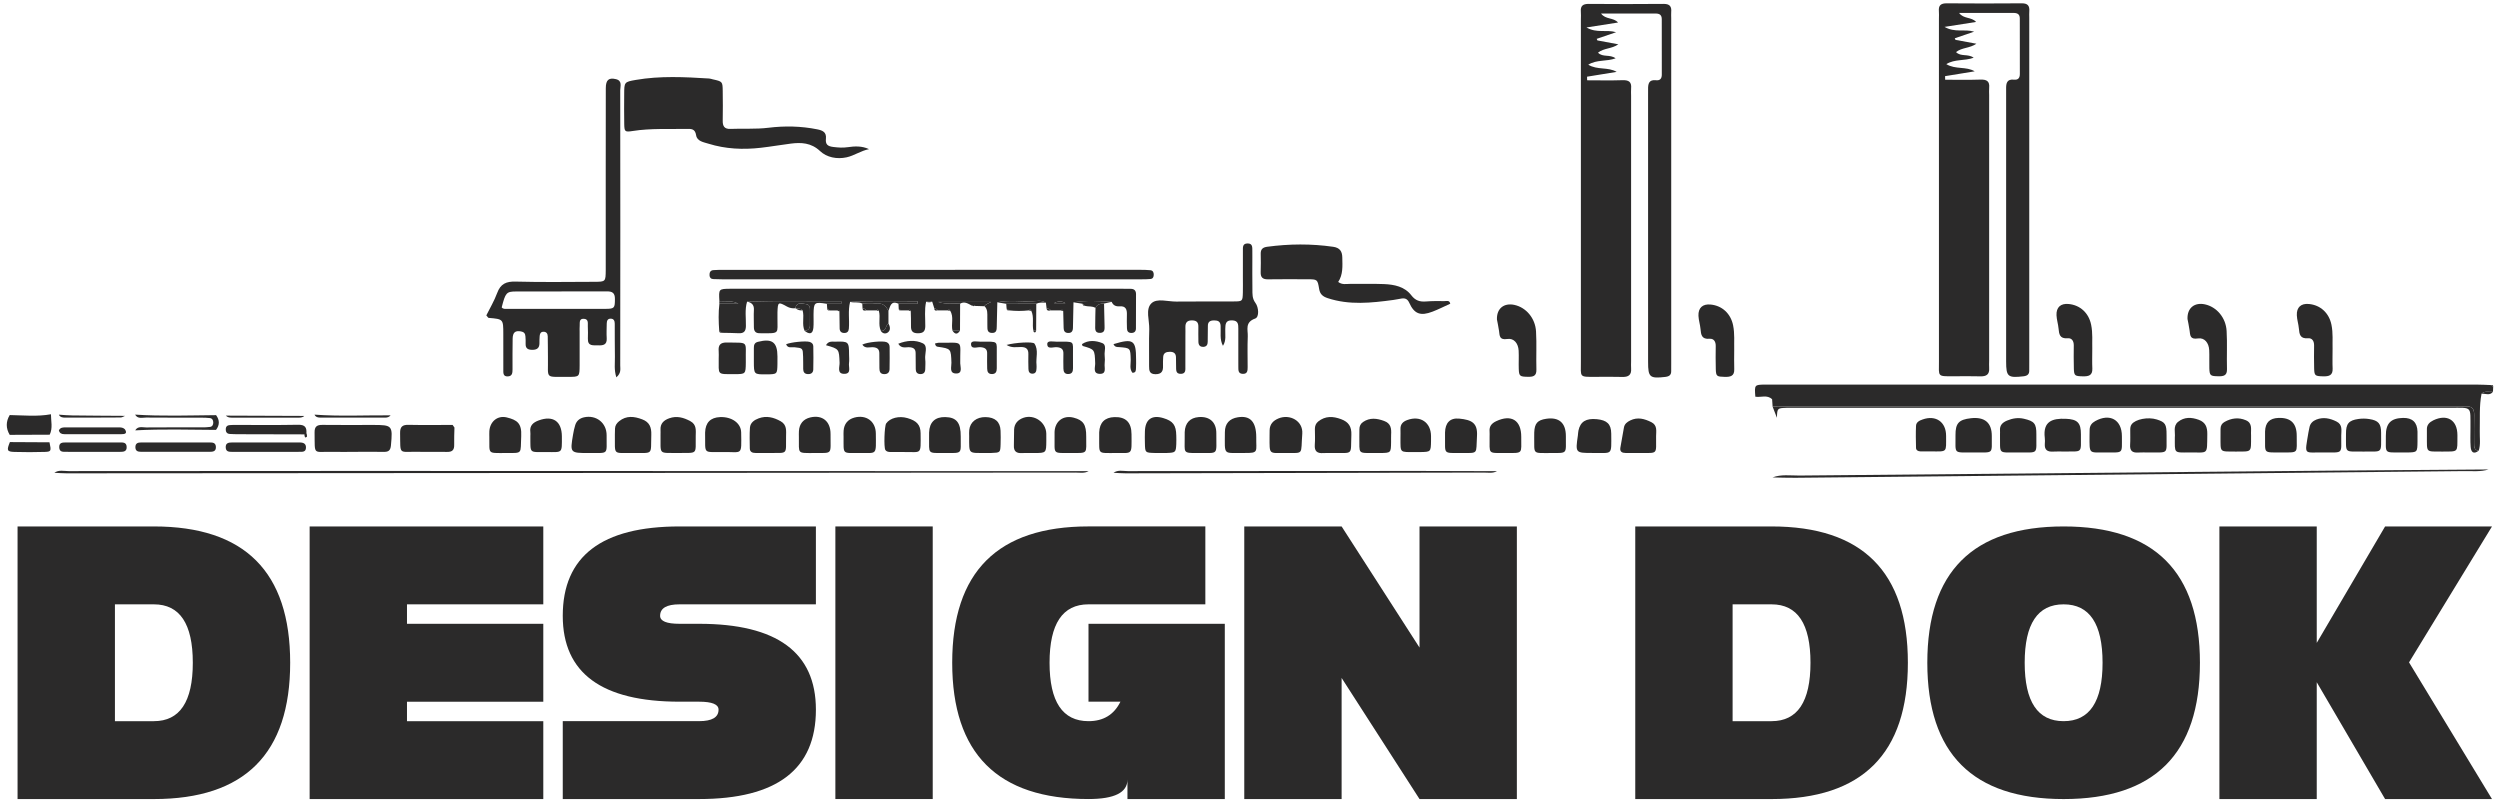 <?xml version="1.0" encoding="utf-8"?>
<!-- Generator: Adobe Illustrator 16.0.4, SVG Export Plug-In . SVG Version: 6.00 Build 0)  -->
<!DOCTYPE svg PUBLIC "-//W3C//DTD SVG 1.1//EN" "http://www.w3.org/Graphics/SVG/1.1/DTD/svg11.dtd">
<svg version="1.1" id="Layer_1" xmlns="http://www.w3.org/2000/svg" xmlns:xlink="http://www.w3.org/1999/xlink" x="0px" y="0px"
	 width="124.881px" height="40.082px" viewBox="0 0 124.881 40.082" enable-background="new 0 0 124.881 40.082"
	 xml:space="preserve">
<g>
	<g>
		<path fill="#2B2A2A" d="M0.877,39.915V26.297h6.809c4.539,0,6.809,2.27,6.809,6.809s-2.27,6.809-6.809,6.809H0.877z M5.741,30.188
			v5.836h1.945c1.297,0,1.945-0.973,1.945-2.918s-0.648-2.918-1.945-2.918H5.741z"/>
		<path fill="#2B2A2A" d="M27.139,26.297v3.891h-6.809v0.973h6.809v3.891h-6.809v0.973h6.809v3.891H15.467V26.297H27.139z"/>
		<path fill="#2B2A2A" d="M40.756,26.297v3.891h-6.809c-0.648,0-0.973,0.191-0.973,0.574c0,0.266,0.324,0.398,0.973,0.398h0.973
			c3.891,0,5.836,1.43,5.836,4.289c0,2.977-1.945,4.465-5.836,4.465h-6.809v-3.891h6.809c0.648,0,0.973-0.191,0.973-0.574
			c0-0.266-0.324-0.398-0.973-0.398h-0.973c-3.891,0-5.836-1.43-5.836-4.289c0-2.977,1.945-4.465,5.836-4.465H40.756z"/>
		<path fill="#2B2A2A" d="M46.592,26.297v13.617h-4.863V26.297H46.592z"/>
		<path fill="#2B2A2A" d="M54.373,30.188c-1.297,0-1.945,0.973-1.945,2.918s0.648,2.918,1.945,2.918
			c0.746,0,1.277-0.324,1.596-0.973h-1.596v-3.891h6.809v8.754h-4.863v-0.973c0,0.648-0.648,0.973-1.945,0.973
			c-4.539,0-6.809-2.27-6.809-6.809s2.27-6.809,6.809-6.809h5.836v3.891H54.373z"/>
		<path fill="#2B2A2A" d="M67.017,33.865v6.05h-4.863V26.297h4.863l3.891,6.05v-6.05h4.863v13.617h-4.863L67.017,33.865z"/>
		<path fill="#2B2A2A" d="M81.685,39.915V26.297h6.809c4.538,0,6.809,2.27,6.809,6.809s-2.271,6.809-6.809,6.809H81.685z
			 M86.548,30.188v5.836h1.945c1.297,0,1.945-0.973,1.945-2.918s-0.648-2.918-1.945-2.918H86.548z"/>
		<path fill="#2B2A2A" d="M103.083,26.297c4.539,0,6.809,2.27,6.809,6.809s-2.27,6.809-6.809,6.809s-6.809-2.27-6.809-6.809
			S98.543,26.297,103.083,26.297z M103.083,36.024c1.297,0,1.945-0.973,1.945-2.918s-0.648-2.918-1.945-2.918
			s-1.945,0.973-1.945,2.918S101.786,36.024,103.083,36.024z"/>
		<path fill="#2B2A2A" d="M115.727,32.114l3.414-5.816h5.34l-4.144,6.789l4.144,6.828h-5.34l-3.414-5.836v5.836h-4.863V26.297h4.863
			V32.114z"/>
	</g>
	<g>
		<g>
			<path fill-rule="evenodd" clip-rule="evenodd" fill="#2B2A2A" d="M3.211,21.688c0.952,0,1.906,0.003,2.859,0
				c0.156,0,0.31-0.025,0.17-0.243c-0.077-0.077-0.173-0.096-0.276-0.096c-0.887,0-1.773-0.001-2.66,0
				c-0.142,0-0.288-0.008-0.363,0.15C2.976,21.642,3.075,21.688,3.211,21.688z M15.271,21.843c0.099-0.023,0.036-0.121,0.034-0.189
				c0.024-0.294-0.061-0.442-0.406-0.436c-1.082,0.021-2.166,0.008-3.248,0.008c-0.061,0-0.123,0.007-0.184,0.01
				c-0.121,0.008-0.185,0.076-0.19,0.193c-0.006,0.139,0.05,0.239,0.201,0.248c0.144,0.011,0.285,0.011,0.429,0.013
				c1.104,0.002,2.207,0.005,3.31,0.008C15.221,21.755,15.218,21.856,15.271,21.843z M20.412,21.222
				c-0.311-0.008-0.432,0.095-0.426,0.415c0.021,1.119-0.096,0.914,0.882,0.933c0.487,0.008,0.977-0.008,1.465,0.004
				c0.265,0.007,0.363-0.104,0.355-0.362c-0.009-0.284,0.008-0.569,0.013-0.854c-0.03-0.044-0.061-0.089-0.092-0.132
				C21.875,21.226,21.144,21.238,20.412,21.222z M19.189,22.572c0.226,0.003,0.316-0.082,0.339-0.317
				c0.093-1.002,0.076-1.028-0.908-1.028c-0.835,0-1.671,0.008-2.506-0.003c-0.279-0.004-0.405,0.077-0.4,0.38
				c0.019,1.183-0.103,0.943,0.91,0.967c0.346,0.008,0.692,0.001,1.038,0.001c0,0,0,0,0-0.001
				C18.17,22.57,18.68,22.564,19.189,22.572z M10.466,22.57c0.176,0,0.334-0.021,0.318-0.259c-0.015-0.199-0.159-0.209-0.307-0.209
				c-1.143,0-2.283,0-3.425,0c-0.155,0-0.285,0.03-0.289,0.228c-0.003,0.196,0.117,0.238,0.276,0.238c0.57,0.002,1.143,0,1.713,0
				c0,0.002,0,0.002,0,0.002C9.324,22.57,9.896,22.57,10.466,22.57z M14.964,22.57c0.142,0,0.307,0.013,0.319-0.192
				c0.015-0.218-0.126-0.276-0.315-0.276c-1.125,0.001-2.251,0.001-3.376,0c-0.183,0-0.333,0.029-0.316,0.263
				c0.015,0.202,0.164,0.204,0.312,0.206c0.573,0.001,1.147,0,1.72,0v0.001C13.86,22.571,14.412,22.572,14.964,22.57z M5.996,22.571
				c0.171,0,0.341-0.011,0.331-0.247c-0.009-0.24-0.192-0.222-0.354-0.222c-0.896-0.002-1.789-0.001-2.685,0
				c-0.168,0-0.341,0.003-0.33,0.245c0.01,0.245,0.192,0.221,0.353,0.223c0.448,0.004,0.896,0.001,1.342,0.001
				C5.101,22.571,5.548,22.571,5.996,22.571z"/>
			<path fill-rule="evenodd" clip-rule="evenodd" fill="#2B2A2A" d="M79.277,3.831c0.492-0.08,0.985-0.16,1.479-0.24
				c-0.424-0.256-0.964-0.081-1.418-0.359c0.424-0.264,0.898-0.149,1.366-0.318c-0.287-0.214-0.642-0.037-0.88-0.283
				c0.293-0.236,0.68-0.183,1.016-0.417c-0.389-0.073-0.717-0.134-1.047-0.195c-0.011-0.026-0.023-0.051-0.034-0.078
				c0.298-0.102,0.595-0.204,0.97-0.332c-0.496-0.146-0.956,0.065-1.482-0.237c0.6-0.094,1.064-0.167,1.578-0.247
				c-0.233-0.261-0.622-0.14-0.848-0.448c0.938,0,1.83,0,2.723-0.001c0.194-0.001,0.309,0.067,0.309,0.281
				c-0.002,0.921-0.002,1.841,0.002,2.763c0.002,0.205-0.086,0.311-0.29,0.288c-0.362-0.04-0.4,0.187-0.395,0.458
				c0.003,0.103-0.001,0.205-0.001,0.308c0,4.439,0,8.879,0.001,13.319c0,0.756,0.088,0.824,0.86,0.735
				c0.201-0.024,0.301-0.099,0.294-0.303c-0.003-0.123,0.001-0.246,0.001-0.369c0-5.749,0-11.498,0-17.248
				c0-0.102-0.008-0.205,0-0.307c0.025-0.278-0.074-0.408-0.377-0.406c-1.248,0.011-2.496,0.011-3.744,0
				c-0.289-0.001-0.419,0.098-0.393,0.393c0.012,0.122,0.002,0.245,0.002,0.368c0,5.709-0.002,11.417,0,17.126
				c0,0.767-0.097,0.746,0.713,0.743c0.449-0.001,0.899-0.01,1.35,0.004c0.305,0.01,0.471-0.092,0.446-0.419
				c-0.01-0.122-0.001-0.245-0.001-0.368c0-4.419,0-8.839,0-13.258c0-0.123-0.01-0.247,0.001-0.369
				c0.032-0.332-0.126-0.42-0.437-0.409c-0.586,0.02-1.174,0.005-1.76,0.005C79.28,3.95,79.278,3.891,79.277,3.831z"/>
			<g>
				<path fill-rule="evenodd" clip-rule="evenodd" fill="#2B2A2A" d="M30.716,17.827c-0.011-0.552-0.004-1.104-0.008-1.657
					c-0.001-0.13-0.038-0.249-0.198-0.252c-0.165-0.004-0.198,0.113-0.202,0.245c-0.004,0.245-0.016,0.491-0.001,0.736
					c0.019,0.33-0.181,0.362-0.432,0.352c-0.237-0.011-0.522,0.062-0.509-0.335c0.007-0.204,0.007-0.408-0.003-0.612
					c-0.007-0.153,0.048-0.363-0.192-0.379c-0.257-0.019-0.202,0.198-0.214,0.351c-0.009,0.1-0.003,0.203-0.003,0.306
					c0,0.553,0.002,1.104,0,1.656c-0.004,0.579-0.006,0.59-0.562,0.586c-1.214-0.01-0.999,0.144-1.021-0.986
					c-0.006-0.348,0-0.695-0.01-1.042c-0.004-0.135-0.071-0.233-0.229-0.224c-0.132,0.009-0.164,0.106-0.174,0.211
					c-0.012,0.121-0.011,0.244-0.011,0.367c-0.001,0.231-0.12,0.323-0.347,0.325c-0.22,0.001-0.355-0.062-0.344-0.311
					c0.006-0.123-0.001-0.245-0.01-0.368c-0.008-0.139-0.079-0.218-0.225-0.242c-0.278-0.049-0.405,0.042-0.413,0.359
					c-0.013,0.51-0.003,1.021-0.006,1.533c-0.001,0.166-0.006,0.348-0.234,0.356c-0.251,0.012-0.225-0.185-0.226-0.345
					c-0.003-0.594-0.001-1.186-0.001-1.779c-0.001-0.738-0.001-0.737-0.731-0.799c-0.027-0.003-0.051-0.052-0.117-0.125
					c0.175-0.354,0.396-0.721,0.542-1.118c0.169-0.461,0.451-0.584,0.931-0.57c1.308,0.036,2.617,0.015,3.926,0.011
					c0.56-0.002,0.561-0.008,0.566-0.586c0.002-0.144,0-0.286,0-0.43c0.001-1.452-0.003-7.205,0.003-8.657
					c0.001-0.413,0.149-0.535,0.504-0.451c0.335,0.081,0.217,0.358,0.217,0.556c0.007,3.149,0.005,10.6,0,13.749
					c0,0.174,0.059,0.37-0.194,0.591C30.666,18.464,30.722,18.14,30.716,17.827z M25.336,15.427
					c1.638,0.002,3.273,0.005,4.911,0.001c0.453-0.001,0.468-0.046,0.47-0.493c0.002-0.3-0.128-0.383-0.405-0.38
					c-1.515,0.007-3.028-0.001-4.543,0.005c-0.476,0.002-0.521,0.068-0.708,0.793C25.132,15.45,25.241,15.427,25.336,15.427z"/>
				<path fill-rule="evenodd" clip-rule="evenodd" fill="#2B2A2A" d="M43.411,7.45c-0.356-0.166-0.715-0.149-1.063-0.098
					c-0.247,0.037-0.474,0.02-0.718-0.01c-0.292-0.034-0.403-0.131-0.373-0.415c0.035-0.321-0.163-0.414-0.436-0.467
					c-0.811-0.163-1.628-0.178-2.439-0.078c-0.635,0.078-1.265,0.029-1.896,0.057c-0.299,0.012-0.39-0.136-0.384-0.413
					c0.01-0.49,0.007-0.981,0-1.471c-0.006-0.483-0.011-0.483-0.498-0.592c-0.06-0.014-0.118-0.037-0.18-0.041
					c-1.223-0.076-2.448-0.14-3.664,0.07c-0.578,0.1-0.577,0.113-0.58,0.718c-0.002,0.49-0.008,0.98,0.002,1.471
					c0.008,0.399,0.027,0.425,0.428,0.362c0.894-0.14,1.793-0.086,2.69-0.104c0.231-0.004,0.423-0.01,0.473,0.317
					c0.048,0.304,0.38,0.348,0.621,0.423c0.852,0.266,1.729,0.303,2.607,0.203c0.506-0.057,1.01-0.147,1.514-0.21
					c0.504-0.062,1.004-0.046,1.45,0.375c0.332,0.313,0.834,0.418,1.323,0.312C42.674,7.775,43.003,7.529,43.411,7.45z"/>
			</g>
			<path fill-rule="evenodd" clip-rule="evenodd" fill="#2B2A2A" d="M74.776,15.96c0.023,0.127,0.073,0.347,0.104,0.567
				c0.034,0.249,0.012,0.468,0.416,0.406c0.332-0.051,0.545,0.224,0.564,0.581c0.016,0.306-0.005,0.613,0.006,0.92
				c0.013,0.357,0.058,0.382,0.454,0.388c0.255,0.005,0.437-0.03,0.427-0.358c-0.018-0.634,0.018-1.27-0.018-1.901
				c-0.035-0.67-0.5-1.208-1.083-1.333C75.137,15.121,74.756,15.399,74.776,15.96z"/>
			<path fill-rule="evenodd" clip-rule="evenodd" fill="#2B2A2A" d="M86.628,17.437c-0.011-0.339,0.031-0.767-0.056-1.19
				c-0.121-0.586-0.549-0.981-1.125-1.035c-0.394-0.038-0.622,0.165-0.605,0.564c0.01,0.221,0.083,0.439,0.103,0.66
				c0.024,0.286,0.058,0.521,0.447,0.486c0.22-0.018,0.315,0.143,0.313,0.361c-0.004,0.387-0.01,0.772,0.003,1.159
				c0.011,0.357,0.051,0.374,0.452,0.384c0.28,0.006,0.484-0.039,0.47-0.388C86.618,18.133,86.628,17.829,86.628,17.437z"/>
			<path fill-rule="evenodd" clip-rule="evenodd" fill="#2B2A2A" d="M31.616,22.63c1.044-0.013,0.886,0.128,0.918-0.912
				c0.012-0.373-0.09-0.632-0.451-0.769c-0.402-0.153-0.793-0.202-1.157,0.092c-0.114,0.094-0.198,0.207-0.205,0.362
				c-0.005,0.102-0.008,0.204-0.007,0.307C30.726,22.771,30.588,22.616,31.616,22.63z"/>
			<path fill-rule="evenodd" clip-rule="evenodd" fill="#2B2A2A" d="M66.594,22.63c1.025-0.015,0.872,0.139,0.91-0.907
				c0.016-0.411-0.139-0.645-0.51-0.783c-0.406-0.153-0.791-0.17-1.147,0.115c-0.117,0.093-0.166,0.223-0.165,0.375
				c0.002,0.263,0.016,0.528-0.005,0.789c-0.025,0.33,0.128,0.436,0.431,0.413C66.27,22.622,66.433,22.63,66.594,22.63z"/>
			<path fill-rule="evenodd" clip-rule="evenodd" fill="#2B2A2A" d="M38.413,22.627c0.966-0.006,0.842,0.108,0.853-0.831
				c0.003-0.28,0.046-0.572-0.266-0.751c-0.351-0.199-0.716-0.292-1.104-0.147c-0.213,0.077-0.416,0.214-0.435,0.465
				c-0.024,0.342-0.011,0.688-0.007,1.032c0.002,0.185,0.131,0.232,0.288,0.232C37.966,22.628,38.19,22.627,38.413,22.627z"/>
			<path fill-rule="evenodd" clip-rule="evenodd" fill="#2B2A2A" d="M33.903,22.627c0.969-0.008,0.84,0.091,0.85-0.842
				c0.003-0.28,0.054-0.573-0.269-0.747c-0.337-0.183-0.679-0.277-1.051-0.145c-0.27,0.095-0.459,0.261-0.438,0.582
				c0.006,0.079-0.001,0.16,0,0.243C33.009,22.74,32.858,22.618,33.903,22.627z"/>
			<path fill-rule="evenodd" clip-rule="evenodd" fill="#2B2A2A" d="M29.433,22.63c1.004-0.012,0.861,0.113,0.869-0.883
				c0.005-0.624-0.521-1.036-1.129-0.901c-0.215,0.048-0.369,0.172-0.437,0.382c-0.048,0.155-0.083,0.315-0.11,0.477
				C28.47,22.63,28.471,22.63,29.433,22.63z"/>
			<path fill-rule="evenodd" clip-rule="evenodd" fill="#2B2A2A" d="M55.694,22.63c0.901-0.013,0.833,0.141,0.828-0.94
				c-0.002-0.597-0.292-0.873-0.855-0.855c-0.481,0.016-0.739,0.272-0.76,0.763c-0.002,0.082-0.001,0.164,0,0.245
				C54.914,22.713,54.817,22.625,55.694,22.63z"/>
			<path fill-rule="evenodd" clip-rule="evenodd" fill="#2B2A2A" d="M51.48,22.63c0.062,0,0.122,0,0.183,0
				c0.598-0.004,0.598-0.004,0.603-0.604c0-0.122,0.002-0.245-0.001-0.366c-0.014-0.572-0.603-0.981-1.146-0.789
				c-0.267,0.097-0.448,0.283-0.462,0.584c-0.012,0.265,0.001,0.529-0.011,0.794c-0.015,0.296,0.128,0.401,0.407,0.383
				C51.195,22.623,51.338,22.629,51.48,22.63z"/>
			<path fill-rule="evenodd" clip-rule="evenodd" fill="#2B2A2A" d="M42.964,22.63c0.86-0.012,0.795,0.137,0.786-0.979
				c-0.005-0.609-0.487-0.951-1.074-0.791c-0.324,0.09-0.511,0.314-0.536,0.656c-0.008,0.101-0.003,0.203-0.002,0.306
				C42.145,22.73,42.043,22.623,42.964,22.63z"/>
			<path fill-rule="evenodd" clip-rule="evenodd" fill="#2B2A2A" d="M64.238,22.63c0.913-0.012,0.732,0.118,0.814-0.962
				c0.048-0.646-0.628-1.001-1.189-0.766c-0.267,0.111-0.439,0.29-0.443,0.597c-0.001,0.103-0.003,0.205-0.003,0.308
				C63.417,22.742,63.369,22.623,64.238,22.63z"/>
			<path fill-rule="evenodd" clip-rule="evenodd" fill="#2B2A2A" d="M81.872,22.628c0.968-0.009,0.85,0.112,0.854-0.839
				c0.001-0.256,0.074-0.545-0.238-0.701c-0.341-0.169-0.685-0.268-1.054-0.086c-0.152,0.075-0.282,0.172-0.314,0.35
				c-0.062,0.341-0.125,0.683-0.181,1.024c-0.028,0.193,0.095,0.25,0.259,0.251C81.422,22.629,81.647,22.628,81.872,22.628z"/>
			<path fill-rule="evenodd" clip-rule="evenodd" fill="#2B2A2A" d="M45.106,22.58c0.946-0.019,0.889,0.197,0.88-0.94
				c-0.003-0.418-0.196-0.621-0.656-0.755c-0.418-0.123-0.872-0.009-1.063,0.267c-0.089,0.127-0.124,1.199-0.042,1.322
				c0.064,0.097,0.168,0.104,0.27,0.105C44.698,22.581,44.901,22.58,45.106,22.58z"/>
			<path fill-rule="evenodd" clip-rule="evenodd" fill="#2B2A2A" d="M36.123,22.583c0.965-0.024,0.918,0.224,0.9-0.982
				c-0.007-0.469-0.477-0.791-1.054-0.766c-0.482,0.021-0.73,0.276-0.747,0.768c-0.001,0.02-0.001,0.04,0,0.062
				C35.237,22.725,35.099,22.566,36.123,22.583z"/>
			<path fill-rule="evenodd" clip-rule="evenodd" fill="#2B2A2A" d="M79.563,22.627c0.998-0.017,0.93,0.17,0.922-0.97
				c-0.004-0.476-0.215-0.669-0.721-0.718c-0.541-0.051-0.822,0.122-0.917,0.571c-0.017,0.078-0.017,0.16-0.028,0.242
				C78.692,22.627,78.692,22.627,79.563,22.627z"/>
			<path fill-rule="evenodd" clip-rule="evenodd" fill="#2B2A2A" d="M40.683,22.63c0.942-0.009,0.797,0.1,0.805-0.945
				c0.005-0.64-0.411-0.974-1.01-0.834c-0.349,0.082-0.549,0.32-0.57,0.684c-0.006,0.102-0.003,0.204-0.002,0.306
				C39.915,22.69,39.797,22.628,40.683,22.63z"/>
			<path fill-rule="evenodd" clip-rule="evenodd" fill="#2B2A2A" d="M59.178,21.886c0.011,0.711-0.126,0.755,0.639,0.743
				c1.096-0.016,0.934,0.156,0.941-0.983c0.004-0.557-0.334-0.855-0.878-0.812c-0.438,0.035-0.683,0.296-0.701,0.749
				C59.176,21.683,59.179,21.785,59.178,21.886z"/>
			<path fill-rule="evenodd" clip-rule="evenodd" fill="#2B2A2A" d="M49.278,22.627c0.081,0,0.163,0.002,0.243,0
				c0.445-0.017,0.447-0.017,0.461-0.439c0.006-0.225,0.009-0.448-0.001-0.67c-0.018-0.447-0.272-0.674-0.751-0.683
				c-0.448-0.007-0.774,0.247-0.814,0.645c-0.012,0.1-0.004,0.203-0.004,0.303C48.415,22.713,48.344,22.624,49.278,22.627z"/>
			<path fill-rule="evenodd" clip-rule="evenodd" fill="#2B2A2A" d="M62.753,21.838c-0.002-0.769-0.301-1.094-0.92-0.994
				c-0.416,0.066-0.646,0.311-0.647,0.741c-0.003,1.215-0.11,1.025,0.968,1.042C62.902,22.638,62.739,22.557,62.753,21.838z"/>
			<path fill-rule="evenodd" clip-rule="evenodd" fill="#2B2A2A" d="M47.189,22.63c0.92-0.005,0.796,0.076,0.802-0.822
				c0.005-0.699-0.213-0.964-0.778-0.974c-0.506-0.01-0.785,0.257-0.802,0.768c-0.003,0.081-0.001,0.163-0.001,0.243
				C46.417,22.694,46.308,22.627,47.189,22.63z"/>
			<path fill-rule="evenodd" clip-rule="evenodd" fill="#2B2A2A" d="M25.232,22.63c0.911-0.005,0.756,0.074,0.804-0.84
				c0.034-0.652-0.208-0.812-0.723-0.939c-0.463-0.112-0.839,0.208-0.869,0.688c-0.006,0.101-0.001,0.203-0.001,0.306
				C24.451,22.703,24.345,22.626,25.232,22.63z"/>
			<path fill-rule="evenodd" clip-rule="evenodd" fill="#2B2A2A" d="M53.499,22.63c0.88-0.002,0.754,0.05,0.76-0.814
				c0.005-0.607-0.144-0.826-0.625-0.952c-0.517-0.136-0.932,0.172-0.956,0.709c-0.003,0.081-0.001,0.163,0,0.245
				C52.688,22.707,52.555,22.625,53.499,22.63z"/>
			<path fill-rule="evenodd" clip-rule="evenodd" fill="#2B2A2A" d="M57.983,22.627c0.102,0,0.203,0.003,0.304,0
				c0.434-0.017,0.451-0.033,0.471-0.442c0.007-0.142,0.003-0.284,0-0.427c-0.008-0.524-0.161-0.729-0.653-0.875
				c-0.568-0.17-0.899,0.069-0.914,0.665c-0.006,0.203-0.006,0.406,0,0.609c0.011,0.456,0.014,0.456,0.489,0.47
				C57.78,22.629,57.881,22.627,57.983,22.627z"/>
			<path fill-rule="evenodd" clip-rule="evenodd" fill="#2B2A2A" d="M77.425,22.63c0.911-0.004,0.787,0.068,0.794-0.839
				c0.003-0.667-0.342-0.967-0.98-0.872c-0.438,0.065-0.583,0.229-0.6,0.685c-0.004,0.082-0.002,0.164-0.002,0.245
				C76.645,22.71,76.547,22.626,77.425,22.63z"/>
			<path fill-rule="evenodd" clip-rule="evenodd" fill="#2B2A2A" d="M75.219,22.63c0.887-0.001,0.766,0.05,0.771-0.802
				c0.005-0.84-0.497-1.146-1.255-0.787c-0.233,0.111-0.351,0.264-0.327,0.521c0.007,0.081,0,0.162,0.001,0.245
				C74.42,22.708,74.285,22.625,75.219,22.63z"/>
			<path fill-rule="evenodd" clip-rule="evenodd" fill="#2B2A2A" d="M72.976,22.63c0.905-0.005,0.745,0.077,0.803-0.842
				c0.042-0.658-0.255-0.817-0.893-0.878c-0.46-0.043-0.692,0.218-0.703,0.694c-0.001,0.082-0.001,0.164,0,0.245
				C72.19,22.697,72.083,22.626,72.976,22.63z"/>
			<path fill-rule="evenodd" clip-rule="evenodd" fill="#2B2A2A" d="M68.711,22.63c0.082,0,0.163,0.002,0.244,0
				c0.525-0.009,0.525-0.011,0.533-0.549c0.002-0.123-0.004-0.245,0.002-0.366c0.017-0.3-0.003-0.562-0.352-0.688
				c-0.363-0.133-0.709-0.177-1.047,0.051c-0.127,0.085-0.186,0.21-0.186,0.363c0,0.122-0.004,0.245-0.003,0.367
				C67.917,22.707,67.782,22.625,68.711,22.63z"/>
			<path fill-rule="evenodd" clip-rule="evenodd" fill="#2B2A2A" d="M27.324,22.583c0.78-0.004,0.746,0.085,0.743-0.782
				c-0.004-0.76-0.446-1.062-1.159-0.8c-0.275,0.101-0.462,0.26-0.416,0.587c0.01,0.062,0.001,0.123,0.001,0.185
				C26.502,22.69,26.406,22.573,27.324,22.583z"/>
			<path fill-rule="evenodd" clip-rule="evenodd" fill="#2B2A2A" d="M70.698,22.583c0.082-0.001,0.164,0.001,0.246-0.001
				c0.529-0.01,0.529-0.01,0.539-0.553c0.001-0.083,0.001-0.164,0-0.245c-0.004-0.686-0.535-1.044-1.188-0.802
				c-0.211,0.077-0.347,0.209-0.338,0.452c0.006,0.145,0,0.287,0,0.431C69.959,22.645,69.904,22.579,70.698,22.583z"/>
			<path fill-rule="evenodd" clip-rule="evenodd" fill="#2B2A2A" d="M2.483,21.714c0.162-0.333,0.062-0.68,0.062-1.021
				c-0.684,0.125-1.372,0.053-2.06,0.04c-0.196,0.329-0.196,0.659,0,0.989C1.153,21.72,1.818,21.717,2.483,21.714z"/>
			<path fill-rule="evenodd" clip-rule="evenodd" fill="#2B2A2A" d="M6.748,20.711c0.134,0.23,0.361,0.146,0.552,0.147
				c0.919,0.009,1.838,0.003,2.758,0.006c0.143,0,0.286,0.002,0.427,0.02c0.118,0.014,0.166,0.105,0.168,0.217
				c0.003,0.113-0.044,0.207-0.16,0.225c-0.141,0.021-0.284,0.021-0.427,0.022c-0.919,0.001-1.838-0.005-2.758,0.004
				c-0.189,0.002-0.417-0.085-0.554,0.146c1.346-0.073,2.691-0.032,4.036-0.023c0.188-0.245,0.186-0.49,0.004-0.737
				C9.445,20.75,8.095,20.799,6.748,20.711z"/>
			<path fill-rule="evenodd" clip-rule="evenodd" fill="#2B2A2A" d="M11.283,20.761c0.112,0.116,0.259,0.102,0.401,0.102
				c1.058,0,2.114,0,3.173,0c0.122,0,0.246,0.006,0.344-0.087C13.895,20.77,12.588,20.765,11.283,20.761z"/>
			<path fill-rule="evenodd" clip-rule="evenodd" fill="#2B2A2A" d="M15.71,20.712c0.062,0.13,0.18,0.149,0.306,0.149
				c1.075,0,2.15,0,3.226,0c0.105,0,0.199-0.028,0.27-0.114C18.245,20.738,16.976,20.805,15.71,20.712z"/>
			<path fill-rule="evenodd" clip-rule="evenodd" fill="#2B2A2A" d="M2.94,20.713c0.062,0.129,0.18,0.148,0.305,0.148
				c0.927,0,1.854,0.001,2.781-0.007c0.075,0,0.147-0.052,0.222-0.081c-0.88-0.006-1.758-0.009-2.637-0.021
				C3.387,20.751,3.163,20.728,2.94,20.713z"/>
			<path fill-rule="evenodd" clip-rule="evenodd" fill="#2B2A2A" d="M55.623,23.617c0.202,0.009,0.405,0.028,0.608,0.027
				c5.962-0.011,11.924-0.023,17.885-0.038c0.222,0,0.451,0.049,0.66-0.07c-1.307-0.003-2.613-0.011-3.92-0.011
				c-4.841,0-9.681,0.001-14.521,0.008C56.097,23.533,55.843,23.457,55.623,23.617z"/>
			<path fill-rule="evenodd" clip-rule="evenodd" fill="#2B2A2A" d="M88.545,23.849c0.381,0.006,0.761,0.022,1.141,0.018
				c11.128-0.11,22.26-0.221,33.389-0.334c0.414-0.004,0.844,0.041,1.233-0.082c-2.44,0.018-4.881,0.032-7.319,0.054
				c-9.039,0.081-18.074,0.162-27.109,0.25C89.434,23.756,88.958,23.686,88.545,23.849z"/>
			<path fill-rule="evenodd" clip-rule="evenodd" fill="#2B2A2A" d="M2.715,23.617c0.203,0.009,0.406,0.028,0.609,0.027
				c5.961-0.011,44.43-0.023,50.393-0.038c0.222,0,0.451,0.049,0.66-0.07c-1.308-0.003-35.121-0.011-36.429-0.011
				c-4.84,0-9.68,0.001-14.52,0.008C3.191,23.533,2.937,23.457,2.715,23.617z"/>
			<path fill-rule="evenodd" clip-rule="evenodd" fill="#2B2A2A" d="M0.494,22.083c-0.168,0.417-0.146,0.48,0.224,0.492
				c0.507,0.015,1.015,0.015,1.521-0.001c0.319-0.011,0.327-0.046,0.233-0.48C1.812,22.089,1.153,22.086,0.494,22.083z"/>
			<path fill-rule="evenodd" clip-rule="evenodd" fill="#2B2A2A" d="M15.305,21.654c-0.033,0.007-0.062,0.021-0.089,0.044
				c0.005,0.058,0.002,0.158,0.055,0.146C15.37,21.82,15.307,21.722,15.305,21.654z"/>
			<path fill-rule="evenodd" clip-rule="evenodd" fill="#2B2A2A" d="M22.609,21.226c0.031,0.043,0.062,0.088,0.092,0.132
				C22.67,21.314,22.64,21.269,22.609,21.226z"/>
			<g>
				<path fill-rule="evenodd" clip-rule="evenodd" fill="#2B2A2A" d="M47.581,16.521c-0.084-0.33,0.083-0.69-0.122-1.004
					c-0.034-0.057-0.072-0.065-0.116-0.012c-0.168,0-0.335-0.001-0.502-0.001c-0.038-0.064-0.1-0.086-0.169-0.095
					c-0.035-0.113-0.071-0.227-0.106-0.338c-0.102-0.038-0.204-0.039-0.305,0.006c-0.09,0.402-0.037,0.811-0.041,1.216
					c-0.003,0.268-0.112,0.353-0.368,0.354c-0.273,0.002-0.354-0.121-0.346-0.371c0.008-0.244-0.008-0.488-0.012-0.732
					c-0.022-0.063-0.055-0.094-0.116-0.038c-0.126,0-0.252,0-0.379,0c-0.035-0.03-0.071-0.06-0.107-0.088
					c-0.004-0.082-0.008-0.165-0.012-0.246c0.318,0,0.637,0,0.956,0c0-0.041,0-0.082-0.001-0.122
					c-1.124,0.005-2.246-0.037-3.37,0.028c-0.116,0.44-0.025,0.892-0.063,1.337c-0.012,0.144-0.084,0.22-0.232,0.218
					c-0.149-0.002-0.224-0.081-0.228-0.225c-0.006-0.284-0.008-0.57-0.012-0.854c-0.018-0.067-0.047-0.103-0.112-0.045
					c-0.126-0.001-0.253-0.002-0.379-0.002c-0.039-0.03-0.079-0.06-0.119-0.09c-0.005-0.081-0.011-0.159-0.016-0.24
					c0.239,0,0.479,0,0.718,0c0-0.042,0-0.086,0-0.129c-1.568,0.01-3.137-0.029-4.705,0.022c-0.12,0.4-0.05,0.812-0.058,1.218
					c-0.004,0.261-0.104,0.371-0.363,0.357c-0.285-0.015-0.571-0.015-0.857-0.021c-0.038-0.034-0.076-0.068-0.114-0.102
					c-0.031-0.451-0.045-0.901,0.01-1.35c0.315,0,0.632,0,0.947,0c-0.309-0.171-0.632-0.103-0.947-0.127
					c-0.037-0.615-0.037-0.615,0.545-0.621c0.041,0,0.082,0,0.123,0c6.483,0,12.968,0,19.45,0c0.144,0,0.287,0.004,0.43,0.004
					c0.18-0.001,0.263,0.095,0.263,0.265c0.001,0.571,0.001,1.144-0.004,1.717c-0.001,0.141-0.079,0.224-0.231,0.222
					c-0.156-0.001-0.215-0.092-0.218-0.232c-0.005-0.224-0.012-0.45-0.003-0.674c0.009-0.262-0.05-0.449-0.366-0.425
					c-0.18,0.015-0.32-0.044-0.393-0.221c-0.638-0.042-1.273-0.079-1.909,0.022c-0.008,0.423-0.018,0.849-0.027,1.273
					c-0.004,0.168-0.069,0.269-0.255,0.257c-0.152-0.009-0.206-0.104-0.21-0.242c-0.009-0.281-0.014-0.565-0.021-0.848
					c-0.022-0.063-0.057-0.092-0.116-0.037c-0.168,0-0.335,0-0.503,0c-0.05-0.077-0.128-0.09-0.211-0.092
					c-0.011-0.095-0.021-0.19-0.034-0.286c-0.219-0.153-0.467-0.082-0.699-0.075c-0.576,0.017-1.156-0.071-1.729,0.048
					c-0.009,0.4-0.019,0.802-0.028,1.205c-0.003,0.167-0.006,0.335-0.243,0.326c-0.239-0.008-0.223-0.185-0.226-0.345
					c-0.004-0.142,0-0.282-0.002-0.422c-0.002-0.201,0.025-0.408-0.14-0.567c0.053-0.099,0.159-0.118,0.328-0.213
					c-0.893,0-1.701,0-2.639,0c0.44,0.138,0.771,0.057,1.092,0.087c-0.002,0.45-0.003,0.898-0.006,1.35
					C47.828,16.521,47.704,16.521,47.581,16.521z M53.221,15.146c-0.192-0.128-0.392-0.101-0.575,0
					C52.837,15.146,53.029,15.146,53.221,15.146z"/>
				<path fill-rule="evenodd" clip-rule="evenodd" fill="#2B2A2A" d="M61.089,17.275c0.176-0.271,0.105-0.557,0.116-0.834
					c0.009-0.241,0.003-0.45,0.345-0.438c0.304,0.011,0.307,0.2,0.307,0.415c-0.002,0.49,0,0.981,0,1.472
					c0,0.144-0.002,0.286,0.001,0.429c0.003,0.163-0.019,0.349,0.224,0.356c0.238,0.007,0.24-0.168,0.241-0.339
					c0-0.512-0.015-1.022,0.006-1.533c0.014-0.327-0.158-0.705,0.372-0.892c0.207-0.072,0.177-0.557,0.013-0.777
					c-0.172-0.231-0.15-0.451-0.153-0.687c-0.009-0.532-0.003-1.063-0.003-1.594c0-0.102,0.002-0.204-0.001-0.306
					c-0.004-0.181,0.03-0.398-0.254-0.386c-0.242,0.01-0.216,0.201-0.217,0.361c-0.002,0.451-0.001,0.9-0.001,1.35
					c0,0.246,0.006,0.49-0.001,0.736c-0.012,0.436-0.016,0.447-0.445,0.449c-0.96,0.007-1.921-0.005-2.882,0.007
					c-0.425,0.004-0.966-0.182-1.243,0.089c-0.304,0.296-0.093,0.851-0.106,1.293c-0.021,0.611-0.002,1.227-0.008,1.84
					c-0.001,0.224,0.016,0.401,0.313,0.406c0.306,0.004,0.395-0.149,0.382-0.419c-0.006-0.142,0.002-0.286,0.008-0.429
					c0.008-0.21,0.143-0.27,0.328-0.271c0.196-0.003,0.312,0.075,0.312,0.283c0.001,0.144,0.001,0.286,0.005,0.43
					c0.008,0.178-0.036,0.401,0.252,0.388c0.241-0.011,0.212-0.206,0.212-0.365c0.004-0.511,0.001-1.022,0.002-1.533
					c0-0.143,0.005-0.286,0-0.429c-0.006-0.221,0.077-0.341,0.317-0.343c0.235-0.002,0.338,0.092,0.33,0.324
					c-0.006,0.246,0.001,0.491,0.002,0.736c0.002,0.172,0.075,0.272,0.258,0.262c0.153-0.012,0.206-0.112,0.207-0.25
					c0.004-0.264,0.008-0.531,0.008-0.796c-0.002-0.216,0.124-0.275,0.314-0.275c0.188,0,0.31,0.048,0.323,0.268
					C60.992,16.607,60.917,16.952,61.089,17.275z"/>
				<path fill-rule="evenodd" clip-rule="evenodd" fill="#2B2A2A" d="M66.846,14.084c0.247-0.369,0.213-0.794,0.205-1.216
					c-0.004-0.306-0.117-0.491-0.453-0.54c-1.1-0.158-2.197-0.149-3.296-0.002c-0.219,0.029-0.332,0.119-0.326,0.352
					c0.007,0.306,0.008,0.613-0.002,0.919c-0.008,0.263,0.106,0.36,0.366,0.356c0.654-0.011,1.309-0.005,1.964-0.003
					c0.501,0.001,0.511,0.001,0.591,0.487c0.043,0.258,0.181,0.375,0.423,0.455c1.085,0.359,2.18,0.239,3.276,0.092
					c0.141-0.019,0.28-0.051,0.422-0.073c0.181-0.027,0.297,0.03,0.381,0.217c0.25,0.556,0.561,0.671,1.164,0.438
					c0.301-0.115,0.59-0.263,0.883-0.396c-0.038-0.188-0.188-0.128-0.293-0.129c-0.307-0.004-0.615-0.007-0.92,0.018
					c-0.306,0.024-0.529-0.044-0.732-0.308c-0.334-0.437-0.851-0.539-1.365-0.561c-0.572-0.024-1.145,0-1.718-0.009
					C67.24,14.18,67.05,14.236,66.846,14.084z"/>
				<path fill-rule="evenodd" clip-rule="evenodd" fill="#2B2A2A" d="M46.555,13.479c-3.456,0-6.911,0-10.367,0
					c-0.184,0-0.368,0.001-0.552,0.014c-0.152,0.01-0.2,0.118-0.194,0.255c0.004,0.122,0.072,0.188,0.189,0.193
					c0.144,0.008,0.286,0.011,0.429,0.011c6.993,0.001,13.987,0.001,20.98,0c0.142,0,0.285-0.001,0.428-0.016
					c0.123-0.011,0.163-0.1,0.164-0.214c0.003-0.116-0.044-0.209-0.16-0.223c-0.182-0.02-0.366-0.021-0.55-0.021
					C53.466,13.479,50.011,13.479,46.555,13.479z"/>
				<path fill-rule="evenodd" clip-rule="evenodd" fill="#2B2A2A" d="M41.303,15.175c0.239,0,0.479,0,0.718,0
					c0-0.042,0-0.086,0-0.129c-1.568,0.01-3.137-0.029-4.705,0.022c0.226,0.045,0.358,0.153,0.343,0.412
					c-0.016,0.285,0.001,0.57-0.001,0.856c-0.001,0.194,0.075,0.312,0.285,0.309c0.021-0.002,0.04,0.001,0.061,0.001
					c0.987,0.011,0.819,0.022,0.832-0.744c0.001-0.102-0.003-0.203,0-0.305c0.018-0.517,0.036-0.529,0.479-0.282
					c0.131,0.073,0.267,0.095,0.411,0.084c0.075-0.341,0.342-0.231,0.542-0.207c0.219,0.027,0.188,0.231,0.191,0.39
					c0.004,0.224-0.001,0.448-0.002,0.673c-0.001,0.175-0.104,0.252-0.265,0.271c0.223,0.173,0.404,0.191,0.438-0.15
					c0.021-0.219,0.004-0.441,0.008-0.663C40.647,15.096,40.674,15.075,41.303,15.175z"/>
				<path fill-rule="evenodd" clip-rule="evenodd" fill="#2B2A2A" d="M35.901,17.911c0.009,0.829-0.113,0.779,0.793,0.778
					c0.555,0,0.555-0.007,0.561-0.583c0-0.021,0.001-0.04,0-0.061c-0.024-1.041,0.19-0.912-0.946-0.936
					c-0.33-0.007-0.436,0.132-0.409,0.433C35.911,17.665,35.901,17.789,35.901,17.911z"/>
				<path fill-rule="evenodd" clip-rule="evenodd" fill="#2B2A2A" d="M37.657,17.875c0,0.06-0.001,0.121,0,0.182
					c0.002,0.647,0.002,0.647,0.624,0.643c0.545-0.005,0.545-0.005,0.554-0.529c0.002-0.122,0.001-0.242,0.001-0.364
					c-0.002-0.715-0.266-0.91-0.971-0.733c-0.182,0.044-0.209,0.162-0.208,0.314C37.659,17.549,37.658,17.71,37.657,17.875
					C37.657,17.875,37.657,17.875,37.657,17.875z"/>
				<path fill-rule="evenodd" clip-rule="evenodd" fill="#2B2A2A" d="M43.075,17.214c0.144,0.223,0.37,0.114,0.559,0.132
					c0.203,0.021,0.292,0.11,0.291,0.31c-0.003,0.246,0.002,0.491,0.004,0.736c0.001,0.155,0.033,0.287,0.227,0.296
					c0.175,0.009,0.276-0.079,0.28-0.248c0.009-0.367,0.006-0.736,0.003-1.104c-0.001-0.104-0.038-0.195-0.148-0.243
					C44.105,17.012,43.324,17.084,43.075,17.214z"/>
				<path fill-rule="evenodd" clip-rule="evenodd" fill="#2B2A2A" d="M39.269,17.195c0.079,0.217,0.267,0.137,0.415,0.151
					c0.418,0.043,0.42,0.04,0.433,0.476c0.007,0.205,0.002,0.408,0.005,0.613c0.002,0.139,0.057,0.236,0.206,0.25
					c0.168,0.018,0.292-0.051,0.297-0.228c0.011-0.387,0.007-0.775,0.001-1.163c-0.002-0.11-0.073-0.181-0.183-0.215
					C40.251,17.02,39.523,17.088,39.269,17.195z"/>
				<path fill-rule="evenodd" clip-rule="evenodd" fill="#2B2A2A" d="M53.598,17.723c-0.011-0.709,0.127-0.659-0.801-0.654
					c-0.171,0.001-0.479-0.078-0.483,0.106c-0.01,0.301,0.305,0.15,0.478,0.168c0.227,0.02,0.336,0.098,0.327,0.334
					c-0.01,0.246,0,0.491,0.001,0.735c0.002,0.166,0.062,0.279,0.25,0.271c0.19-0.006,0.229-0.134,0.229-0.292
					C53.598,18.208,53.598,18.024,53.598,17.723z"/>
				<path fill-rule="evenodd" clip-rule="evenodd" fill="#2B2A2A" d="M49.791,17.732c-0.011-0.718,0.128-0.668-0.801-0.663
					c-0.172,0.001-0.479-0.079-0.484,0.106c-0.009,0.303,0.308,0.15,0.479,0.168c0.228,0.02,0.335,0.1,0.325,0.335
					c-0.01,0.246,0.002,0.491,0.002,0.736c0.001,0.166,0.062,0.277,0.25,0.271c0.191-0.007,0.229-0.136,0.229-0.295
					C49.79,18.208,49.791,18.024,49.791,17.732z"/>
				<path fill-rule="evenodd" clip-rule="evenodd" fill="#2B2A2A" d="M44.87,17.171c0.159,0.265,0.386,0.158,0.573,0.175
					c0.198,0.017,0.297,0.097,0.295,0.299c-0.003,0.266,0.001,0.531,0.006,0.795c0.002,0.138,0.058,0.235,0.211,0.245
					c0.181,0.012,0.261-0.081,0.264-0.254c0.001-0.162,0.019-0.329-0.002-0.489c-0.033-0.271,0.155-0.66-0.12-0.793
					C45.729,16.97,45.289,17.001,44.87,17.171z"/>
				<path fill-rule="evenodd" clip-rule="evenodd" fill="#2B2A2A" d="M54.046,17.19c0.021,0.055,0.024,0.088,0.036,0.092
					c0.608,0.174,0.601,0.174,0.625,0.869c0.006,0.195-0.13,0.513,0.225,0.524c0.361,0.011,0.226-0.307,0.248-0.503
					c0.016-0.141,0.016-0.284,0-0.425c-0.024-0.212,0.117-0.518-0.122-0.61C54.739,17.012,54.372,16.971,54.046,17.19z"/>
				<path fill-rule="evenodd" clip-rule="evenodd" fill="#2B2A2A" d="M41.259,17.244c0.664,0.188,0.653,0.189,0.68,0.879
					c0.008,0.205-0.149,0.565,0.255,0.551c0.344-0.013,0.188-0.338,0.216-0.533c0.02-0.14,0.004-0.284,0.003-0.426
					c-0.003-0.649-0.022-0.669-0.69-0.648C41.569,17.072,41.391,17.02,41.259,17.244z"/>
				<path fill-rule="evenodd" clip-rule="evenodd" fill="#2B2A2A" d="M46.704,17.16c0.027,0.131,0.082,0.153,0.142,0.162
					c0.663,0.096,0.655,0.096,0.68,0.798c0.007,0.197-0.118,0.522,0.216,0.537c0.364,0.015,0.226-0.323,0.224-0.509
					c-0.018-1.207,0.224-1.011-1.073-1.028C46.834,17.12,46.776,17.144,46.704,17.16z"/>
				<path fill-rule="evenodd" clip-rule="evenodd" fill="#2B2A2A" d="M55.621,17.19c0.073,0.16,0.183,0.142,0.28,0.149
					c0.571,0.044,0.565,0.044,0.581,0.638c0.005,0.213-0.072,0.445,0.086,0.644c0.188,0.003,0.171-0.138,0.178-0.249
					c0.009-0.14,0.004-0.282,0.004-0.425C56.75,16.99,56.61,16.891,55.621,17.19z"/>
				<path fill-rule="evenodd" clip-rule="evenodd" fill="#2B2A2A" d="M50.279,17.23c0.258,0.165,0.502,0.102,0.727,0.104
					c0.258,0.003,0.371,0.105,0.363,0.362c-0.008,0.245,0,0.489,0.004,0.732c0.002,0.136,0.054,0.245,0.21,0.238
					c0.155-0.006,0.189-0.124,0.193-0.256c0.001-0.061,0.009-0.122,0.001-0.183c-0.041-0.354,0.114-0.735-0.103-1.063
					C51.599,17.055,50.708,17.111,50.279,17.23z"/>
				<path fill-rule="evenodd" clip-rule="evenodd" fill="#2B2A2A" d="M43.9,15.525c0.097,0.329-0.049,0.681,0.102,1.004
					c0.276,0.027,0.229-0.274,0.379-0.374c0-0.207,0-0.414-0.001-0.622c-0.128-0.277-0.32-0.419-0.65-0.371
					c-0.214,0.032-0.438,0.004-0.657,0.001c0.004,0.083,0.009,0.165,0.013,0.247c0.077,0.004,0.149,0.021,0.193,0.094
					c0.168,0,0.336,0,0.503,0C43.833,15.449,43.87,15.468,43.9,15.525z"/>
				<path fill-rule="evenodd" clip-rule="evenodd" fill="#2B2A2A" d="M54.723,15.384c-0.005,0.286-0.016,0.571-0.014,0.858
					c0.001,0.176-0.041,0.399,0.251,0.386c0.243-0.012,0.217-0.204,0.215-0.362c-0.004-0.367-0.017-0.735-0.025-1.103
					C54.97,15.165,54.804,15.192,54.723,15.384z"/>
				<path fill-rule="evenodd" clip-rule="evenodd" fill="#2B2A2A" d="M51.758,16.521c0.002-0.451,0.004-0.899,0.007-1.35
					c-0.5,0.001-1,0.002-1.501,0.003c0.006,0.081,0.012,0.161,0.018,0.24c0.041,0.03,0.081,0.06,0.121,0.09
					c0.331,0.038,0.66,0.038,0.991,0c0.051-0.055,0.089-0.038,0.12,0.02c0.153,0.32,0.033,0.67,0.107,0.999
					C51.667,16.521,51.711,16.521,51.758,16.521z"/>
				<path fill-rule="evenodd" clip-rule="evenodd" fill="#2B2A2A" d="M40.193,16.527c0.16-0.02,0.264-0.097,0.265-0.271
					c0.001-0.226,0.006-0.449,0.002-0.673c-0.003-0.159,0.027-0.363-0.191-0.39c-0.2-0.024-0.467-0.134-0.542,0.207l0.023,0.006
					c0.121,0.008,0.249-0.008,0.342,0.098C40.189,15.837,40.042,16.198,40.193,16.527z"/>
				<path fill-rule="evenodd" clip-rule="evenodd" fill="#2B2A2A" d="M43.072,15.164c0.22,0.003,0.443,0.031,0.657-0.001
					c0.33-0.048,0.522,0.094,0.65,0.371c0.091-0.224,0.117-0.538,0.5-0.363c0.318,0,0.637,0,0.956,0c0-0.041,0-0.082-0.001-0.122
					c-1.124,0.005-2.246-0.037-3.37,0.028C42.663,15.142,42.879,15.063,43.072,15.164z"/>
				<path fill-rule="evenodd" clip-rule="evenodd" fill="#2B2A2A" d="M49.175,15.297c0.053-0.099,0.159-0.118,0.328-0.213
					c-0.893,0-1.701,0-2.639,0c0.44,0.138,0.771,0.057,1.092,0.087c0.236-0.143,0.418,0.012,0.612,0.108
					c0.041-0.066,0.08-0.061,0.116,0.003C48.848,15.288,49.012,15.292,49.175,15.297z"/>
				<path fill-rule="evenodd" clip-rule="evenodd" fill="#2B2A2A" d="M54.723,15.384c0.081-0.192,0.247-0.219,0.427-0.221
					c0.127-0.027,0.253-0.056,0.379-0.085c-0.638-0.042-1.273-0.079-1.909,0.022c0.151,0.023,0.303,0.048,0.454,0.073
					c0.045,0.037,0.091,0.073,0.138,0.109C54.38,15.325,54.566,15.278,54.723,15.384z"/>
				<path fill-rule="evenodd" clip-rule="evenodd" fill="#2B2A2A" d="M50.264,15.175c0.501-0.001,1.001-0.002,1.501-0.003
					c0.154-0.069,0.314-0.067,0.478-0.043c-0.219-0.155-0.467-0.083-0.699-0.076c-0.576,0.017-1.156-0.071-1.729,0.048
					C49.964,15.124,50.115,15.149,50.264,15.175z"/>
				<path fill-rule="evenodd" clip-rule="evenodd" fill="#2B2A2A" d="M44.38,16.156c-0.15,0.1-0.103,0.401-0.379,0.374
					c0.097,0.153,0.257,0.157,0.362,0.066C44.499,16.481,44.462,16.306,44.38,16.156z"/>
				<path fill-rule="evenodd" clip-rule="evenodd" fill="#2B2A2A" d="M35.933,15.171c0.315,0,0.632,0,0.947,0
					c-0.309-0.171-0.632-0.103-0.947-0.127C35.933,15.087,35.933,15.128,35.933,15.171z"/>
				<path fill-rule="evenodd" clip-rule="evenodd" fill="#2B2A2A" d="M46.565,15.07c-0.102-0.038-0.204-0.039-0.305,0.006
					C46.364,15.109,46.465,15.111,46.565,15.07z"/>
				<path fill-rule="evenodd" clip-rule="evenodd" fill="#2B2A2A" d="M47.951,16.521c-0.123,0-0.247,0-0.37,0
					C47.704,16.71,47.828,16.713,47.951,16.521z"/>
				<path fill-rule="evenodd" clip-rule="evenodd" fill="#2B2A2A" d="M40.091,15.502c-0.093-0.106-0.221-0.089-0.342-0.098
					C39.849,15.489,39.964,15.517,40.091,15.502z"/>
				<path fill-rule="evenodd" clip-rule="evenodd" fill="#2B2A2A" d="M52.488,15.504c-0.05-0.077-0.128-0.09-0.211-0.092
					C52.304,15.541,52.395,15.525,52.488,15.504z"/>
				<path fill-rule="evenodd" clip-rule="evenodd" fill="#2B2A2A" d="M43.278,15.504c-0.044-0.073-0.116-0.09-0.193-0.094
					C43.102,15.539,43.189,15.522,43.278,15.504z"/>
				<path fill-rule="evenodd" clip-rule="evenodd" fill="#2B2A2A" d="M46.84,15.503c-0.038-0.064-0.1-0.086-0.169-0.095
					C46.673,15.536,46.756,15.521,46.84,15.503z"/>
				<path fill-rule="evenodd" clip-rule="evenodd" fill="#2B2A2A" d="M36.038,16.623c-0.038-0.034-0.076-0.068-0.114-0.102
					C35.924,16.596,35.963,16.629,36.038,16.623z"/>
				<path fill-rule="evenodd" clip-rule="evenodd" fill="#2B2A2A" d="M53.107,15.541c-0.022-0.063-0.057-0.092-0.116-0.037
					C53.028,15.522,53.065,15.536,53.107,15.541z"/>
				<path fill-rule="evenodd" clip-rule="evenodd" fill="#2B2A2A" d="M51.514,15.524c-0.031-0.057-0.069-0.074-0.12-0.02
					C51.432,15.524,51.472,15.53,51.514,15.524z"/>
				<path fill-rule="evenodd" clip-rule="evenodd" fill="#2B2A2A" d="M50.403,15.504c-0.04-0.03-0.08-0.06-0.121-0.09
					C50.289,15.491,50.329,15.521,50.403,15.504z"/>
				<path fill-rule="evenodd" clip-rule="evenodd" fill="#2B2A2A" d="M47.458,15.517c-0.034-0.057-0.072-0.065-0.116-0.012
					l0.057,0.017L47.458,15.517z"/>
				<path fill-rule="evenodd" clip-rule="evenodd" fill="#2B2A2A" d="M45.494,15.542c-0.022-0.063-0.055-0.094-0.116-0.038
					C45.414,15.522,45.452,15.536,45.494,15.542z"/>
				<path fill-rule="evenodd" clip-rule="evenodd" fill="#2B2A2A" d="M48.685,15.283c-0.036-0.064-0.075-0.069-0.116-0.003
					l0.058,0.012L48.685,15.283z"/>
				<path fill-rule="evenodd" clip-rule="evenodd" fill="#2B2A2A" d="M44.999,15.504c-0.035-0.03-0.071-0.06-0.107-0.088
					C44.892,15.489,44.926,15.521,44.999,15.504z"/>
				<path fill-rule="evenodd" clip-rule="evenodd" fill="#2B2A2A" d="M54.211,15.283c-0.047-0.036-0.093-0.073-0.138-0.109
					C54.084,15.254,54.134,15.286,54.211,15.283z"/>
				<path fill-rule="evenodd" clip-rule="evenodd" fill="#2B2A2A" d="M43.9,15.525c-0.03-0.057-0.067-0.077-0.119-0.021
					C43.819,15.524,43.858,15.531,43.9,15.525z"/>
				<path fill-rule="evenodd" clip-rule="evenodd" fill="#2B2A2A" d="M41.929,15.552c-0.018-0.067-0.047-0.103-0.112-0.045
					C41.851,15.528,41.889,15.543,41.929,15.552z"/>
				<path fill-rule="evenodd" clip-rule="evenodd" fill="#2B2A2A" d="M41.438,15.504c-0.039-0.03-0.079-0.06-0.119-0.09
					C41.325,15.491,41.365,15.521,41.438,15.504z"/>
				<path fill-rule="evenodd" clip-rule="evenodd" fill="#2B2A2A" d="M51.758,16.521c-0.047,0-0.092,0-0.137,0.002
					c0.007,0.054,0.031,0.096,0.091,0.076C51.734,16.592,51.743,16.546,51.758,16.521z"/>
				<path fill-rule="evenodd" clip-rule="evenodd" fill="#2B2A2A" d="M52.646,15.146c0.191,0,0.383,0,0.575,0
					C53.029,15.018,52.83,15.044,52.646,15.146z"/>
			</g>
			<g>
				<path fill-rule="evenodd" clip-rule="evenodd" fill="#2B2A2A" d="M124.53,19.568c0.004-0.08,0.007-0.161,0.011-0.24
					c-0.03-0.032-0.061-0.062-0.091-0.092c-0.246-0.009-0.49-0.025-0.735-0.025c-35.052-0.001-0.183-0.001-35.235-0.001
					c-0.102,0-0.205,0-0.308,0c-0.534,0.009-0.534,0.009-0.489,0.606c0.279,0.047,0.589-0.114,0.838,0.128
					c0.008,0.121,0.016,0.241,0.025,0.363c0.266-0.001,0.531-0.004,0.797-0.004c34.438,0-1.047,0,33.39,0
					c0.144,0,0.287,0.009,0.431-0.002c0.321-0.024,0.437,0.123,0.427,0.437c-0.013,0.47-0.001,0.939-0.003,1.411
					c0,0.172,0.006,0.336,0.227,0.367c0.107-0.315,0.047-0.643,0.055-0.966c0.016-0.628-0.033-1.259,0.088-1.881
					C124.125,19.506,124.338,19.594,124.53,19.568z"/>
				<path fill-rule="evenodd" clip-rule="evenodd" fill="#2B2A2A" d="M88.762,20.87c0.016-0.48,0.016-0.481,0.475-0.498
					c0.164-0.006,0.327-0.001,0.492-0.001c34.195,0-1.528-0.001,32.668,0c1.119,0,1.002-0.108,1.009,1.031
					c0.001,0.307-0.015,0.613,0.009,0.919c0.02,0.255,0.139,0.393,0.398,0.195c-0.221-0.031-0.227-0.195-0.227-0.367
					c0.002-0.472-0.01-0.941,0.003-1.411c0.01-0.313-0.105-0.461-0.427-0.437c-0.144,0.011-0.287,0.002-0.431,0.002
					c-34.437,0,1.048,0-33.39,0c-0.266,0-0.531,0.003-0.797,0.004"/>
				<path fill-rule="evenodd" clip-rule="evenodd" fill="#2B2A2A" d="M97.161,3.804c0.494-0.08,0.987-0.161,1.48-0.241
					c-0.424-0.256-0.963-0.081-1.418-0.359c0.424-0.264,0.898-0.15,1.367-0.32c-0.287-0.213-0.641-0.037-0.881-0.282
					c0.293-0.236,0.68-0.183,1.016-0.418c-0.387-0.072-0.717-0.132-1.045-0.193c-0.013-0.027-0.023-0.052-0.035-0.078
					c0.297-0.102,0.594-0.205,0.969-0.332c-0.495-0.145-0.955,0.064-1.481-0.238c0.599-0.092,1.063-0.165,1.577-0.246
					c-0.233-0.262-0.621-0.14-0.848-0.45c0.938,0,1.83,0.001,2.724-0.001c0.193,0,0.31,0.068,0.308,0.282
					c-0.001,0.921-0.002,1.841,0.002,2.761c0.002,0.207-0.085,0.311-0.291,0.29c-0.36-0.039-0.399,0.186-0.394,0.458
					c0.003,0.102,0,0.204,0,0.306c0,4.441,0,8.88,0,13.32c0,0.755,0.089,0.823,0.861,0.735c0.2-0.023,0.301-0.099,0.293-0.304
					c-0.003-0.122,0.001-0.245,0.001-0.367c0-5.75,0-11.5,0-17.25c0-0.102-0.007-0.206,0.002-0.306
					c0.023-0.279-0.076-0.408-0.377-0.405c-1.248,0.011-2.498,0.01-3.746,0c-0.289-0.002-0.419,0.098-0.393,0.392
					c0.012,0.122,0.002,0.246,0.002,0.369c0,5.708-0.002,11.416,0.001,17.125c0,0.766-0.097,0.746,0.712,0.744
					c0.451-0.002,0.9-0.011,1.352,0.003c0.302,0.01,0.469-0.092,0.444-0.419c-0.009-0.122,0-0.246,0-0.368c0-4.419,0-8.839,0-13.259
					c0-0.123-0.011-0.246,0.001-0.367c0.032-0.332-0.127-0.42-0.438-0.41c-0.586,0.02-1.172,0.007-1.76,0.007
					C97.165,3.923,97.163,3.864,97.161,3.804z"/>
				<path fill-rule="evenodd" clip-rule="evenodd" fill="#2B2A2A" d="M104.514,17.41c-0.012-0.339,0.031-0.767-0.057-1.19
					c-0.119-0.586-0.548-0.981-1.125-1.035c-0.395-0.038-0.623,0.164-0.605,0.564c0.01,0.222,0.082,0.438,0.102,0.66
					c0.026,0.286,0.061,0.521,0.449,0.487c0.219-0.019,0.314,0.143,0.312,0.36c-0.003,0.386-0.009,0.772,0.004,1.16
					c0.011,0.356,0.052,0.374,0.454,0.383c0.277,0.005,0.483-0.039,0.469-0.389C104.502,18.107,104.514,17.801,104.514,17.41z"/>
				<path fill-rule="evenodd" clip-rule="evenodd" fill="#2B2A2A" d="M109.271,15.933c0.023,0.127,0.073,0.348,0.103,0.568
					c0.035,0.248,0.014,0.467,0.418,0.405c0.331-0.052,0.545,0.225,0.563,0.581c0.016,0.305-0.004,0.612,0.007,0.919
					c0.012,0.358,0.057,0.384,0.454,0.389c0.254,0.005,0.436-0.03,0.427-0.357c-0.018-0.634,0.018-1.271-0.018-1.902
					c-0.036-0.67-0.501-1.208-1.084-1.333C109.633,15.094,109.251,15.372,109.271,15.933z"/>
				<path fill-rule="evenodd" clip-rule="evenodd" fill="#2B2A2A" d="M116.518,17.41c-0.012-0.339,0.031-0.767-0.057-1.19
					c-0.12-0.586-0.547-0.981-1.125-1.035c-0.393-0.038-0.622,0.164-0.604,0.564c0.009,0.222,0.083,0.438,0.102,0.66
					c0.025,0.286,0.06,0.521,0.447,0.487c0.22-0.019,0.315,0.143,0.313,0.36c-0.004,0.386-0.008,0.772,0.003,1.16
					c0.011,0.356,0.051,0.374,0.454,0.383c0.278,0.005,0.484-0.039,0.469-0.389C116.506,18.107,116.518,17.801,116.518,17.41z"/>
				<path fill-rule="evenodd" clip-rule="evenodd" fill="#2B2A2A" d="M98.628,22.603c0.981-0.009,0.862,0.104,0.867-0.823
					c0.003-0.664-0.354-0.965-1.04-0.889c-0.605,0.067-0.778,0.247-0.773,0.847c0.008,0.972-0.131,0.856,0.885,0.865
					C98.588,22.603,98.609,22.603,98.628,22.603z"/>
				<path fill-rule="evenodd" clip-rule="evenodd" fill="#2B2A2A" d="M100.81,22.603c1.042-0.014,0.904,0.136,0.911-0.901
					c0.005-0.548-0.104-0.665-0.629-0.786c-0.291-0.065-0.562-0.02-0.833,0.092c-0.229,0.096-0.377,0.236-0.354,0.503
					c0.006,0.061-0.001,0.123,0,0.184C99.92,22.736,99.775,22.59,100.81,22.603z"/>
				<path fill-rule="evenodd" clip-rule="evenodd" fill="#2B2A2A" d="M107.347,22.603c1.013-0.01,0.869,0.109,0.878-0.872
					c0.004-0.541-0.068-0.645-0.486-0.777c-0.439-0.138-1.068-0.016-1.258,0.241c-0.066,0.089-0.07,0.187-0.07,0.288
					c-0.003,0.244,0.011,0.49-0.006,0.732c-0.02,0.293,0.106,0.409,0.393,0.39C106.979,22.593,107.163,22.603,107.347,22.603z"/>
				<path fill-rule="evenodd" clip-rule="evenodd" fill="#2B2A2A" d="M105.182,22.603c0.912-0.007,0.809,0.091,0.812-0.812
					c0.002-0.826-0.603-1.163-1.332-0.757c-0.179,0.1-0.275,0.23-0.28,0.432c-0.002,0.102-0.005,0.203-0.005,0.305
					C104.377,22.709,104.333,22.596,105.182,22.603z"/>
				<path fill-rule="evenodd" clip-rule="evenodd" fill="#2B2A2A" d="M108.638,21.847c0.003,0.802-0.069,0.763,0.716,0.754
					c0.979-0.009,0.888,0.155,0.906-0.913c0.006-0.342-0.084-0.591-0.424-0.717c-0.365-0.134-0.724-0.149-1.037,0.102
					C108.539,21.284,108.668,21.603,108.638,21.847z"/>
				<path fill-rule="evenodd" clip-rule="evenodd" fill="#2B2A2A" d="M116.1,22.603c0.97-0.008,0.846,0.1,0.851-0.848
					c0.001-0.254,0.08-0.541-0.237-0.699c-0.324-0.162-0.655-0.234-1.004-0.099c-0.177,0.071-0.312,0.192-0.348,0.396
					c-0.014,0.08-0.036,0.161-0.049,0.241C115.116,22.802,115.062,22.579,116.1,22.603z"/>
				<path fill-rule="evenodd" clip-rule="evenodd" fill="#2B2A2A" d="M103.106,22.555c0.951-0.013,0.835,0.111,0.841-0.856
					c0.003-0.575-0.169-0.758-0.76-0.78c-0.665-0.027-1.147,0.123-1.045,0.955c0.013,0.1,0.009,0.203,0.001,0.305
					c-0.02,0.3,0.136,0.396,0.411,0.379C102.737,22.546,102.922,22.555,103.106,22.555z"/>
				<path fill-rule="evenodd" clip-rule="evenodd" fill="#2B2A2A" d="M119.982,22.603c0.081,0,0.163,0.002,0.245,0
					c0.525-0.009,0.527-0.009,0.533-0.551c0.002-0.162,0.004-0.325,0-0.488c-0.012-0.467-0.256-0.697-0.721-0.688
					c-0.612,0.014-0.865,0.271-0.86,0.896C119.185,22.682,119.06,22.597,119.982,22.603z"/>
				<path fill-rule="evenodd" clip-rule="evenodd" fill="#2B2A2A" d="M113.975,22.603c0.874-0.004,0.746,0.053,0.752-0.819
					c0.005-0.637-0.297-0.931-0.914-0.908c-0.439,0.016-0.654,0.232-0.668,0.678c-0.003,0.082-0.002,0.164,0,0.245
					C113.156,22.675,113.027,22.597,113.975,22.603z"/>
				<path fill-rule="evenodd" clip-rule="evenodd" fill="#2B2A2A" d="M118.051,22.557c0.999-0.019,0.887,0.151,0.891-0.934
					c0.002-0.46-0.135-0.619-0.588-0.69c-0.18-0.029-0.371-0.03-0.549-0.004c-0.477,0.068-0.619,0.235-0.617,0.73
					C117.193,22.689,117.081,22.541,118.051,22.557z"/>
				<path fill-rule="evenodd" clip-rule="evenodd" fill="#2B2A2A" d="M122.008,22.557c0.812-0.006,0.74,0.057,0.746-0.766
					c0-0.019,0-0.039,0-0.061c-0.004-0.751-0.518-1.064-1.205-0.733c-0.195,0.096-0.332,0.229-0.32,0.467
					c0.004,0.101-0.002,0.202,0,0.304C121.235,22.639,121.152,22.549,122.008,22.557z"/>
				<path fill-rule="evenodd" clip-rule="evenodd" fill="#2B2A2A" d="M111.676,22.557c0.826-0.006,0.766,0.066,0.77-0.756
					c0-0.021,0.001-0.041,0-0.062c-0.021-0.272,0.092-0.599-0.262-0.748c-0.363-0.154-0.719-0.107-1.059,0.083
					c-0.137,0.075-0.205,0.193-0.204,0.351c0.001,0.123-0.002,0.246-0.001,0.368C110.925,22.625,110.851,22.549,111.676,22.557z"/>
				<path fill-rule="evenodd" clip-rule="evenodd" fill="#2B2A2A" d="M96.474,22.549c0.815,0.002,0.737,0.066,0.738-0.776
					c0.003-0.693-0.51-1.054-1.169-0.821c-0.156,0.053-0.326,0.131-0.333,0.319c-0.017,0.365-0.009,0.734,0,1.101
					c0.003,0.122,0.103,0.171,0.212,0.175C96.107,22.553,96.291,22.549,96.474,22.549z"/>
				<path fill-rule="evenodd" clip-rule="evenodd" fill="#2B2A2A" d="M124.53,19.568c-0.191,0.026-0.405-0.062-0.574,0.102
					C124.15,19.648,124.371,19.784,124.53,19.568z"/>
				<path fill-rule="evenodd" clip-rule="evenodd" fill="#2B2A2A" d="M124.45,19.236c0.03,0.03,0.061,0.06,0.091,0.092
					C124.553,19.252,124.518,19.226,124.45,19.236z"/>
			</g>
		</g>
	</g>
</g>
</svg>
